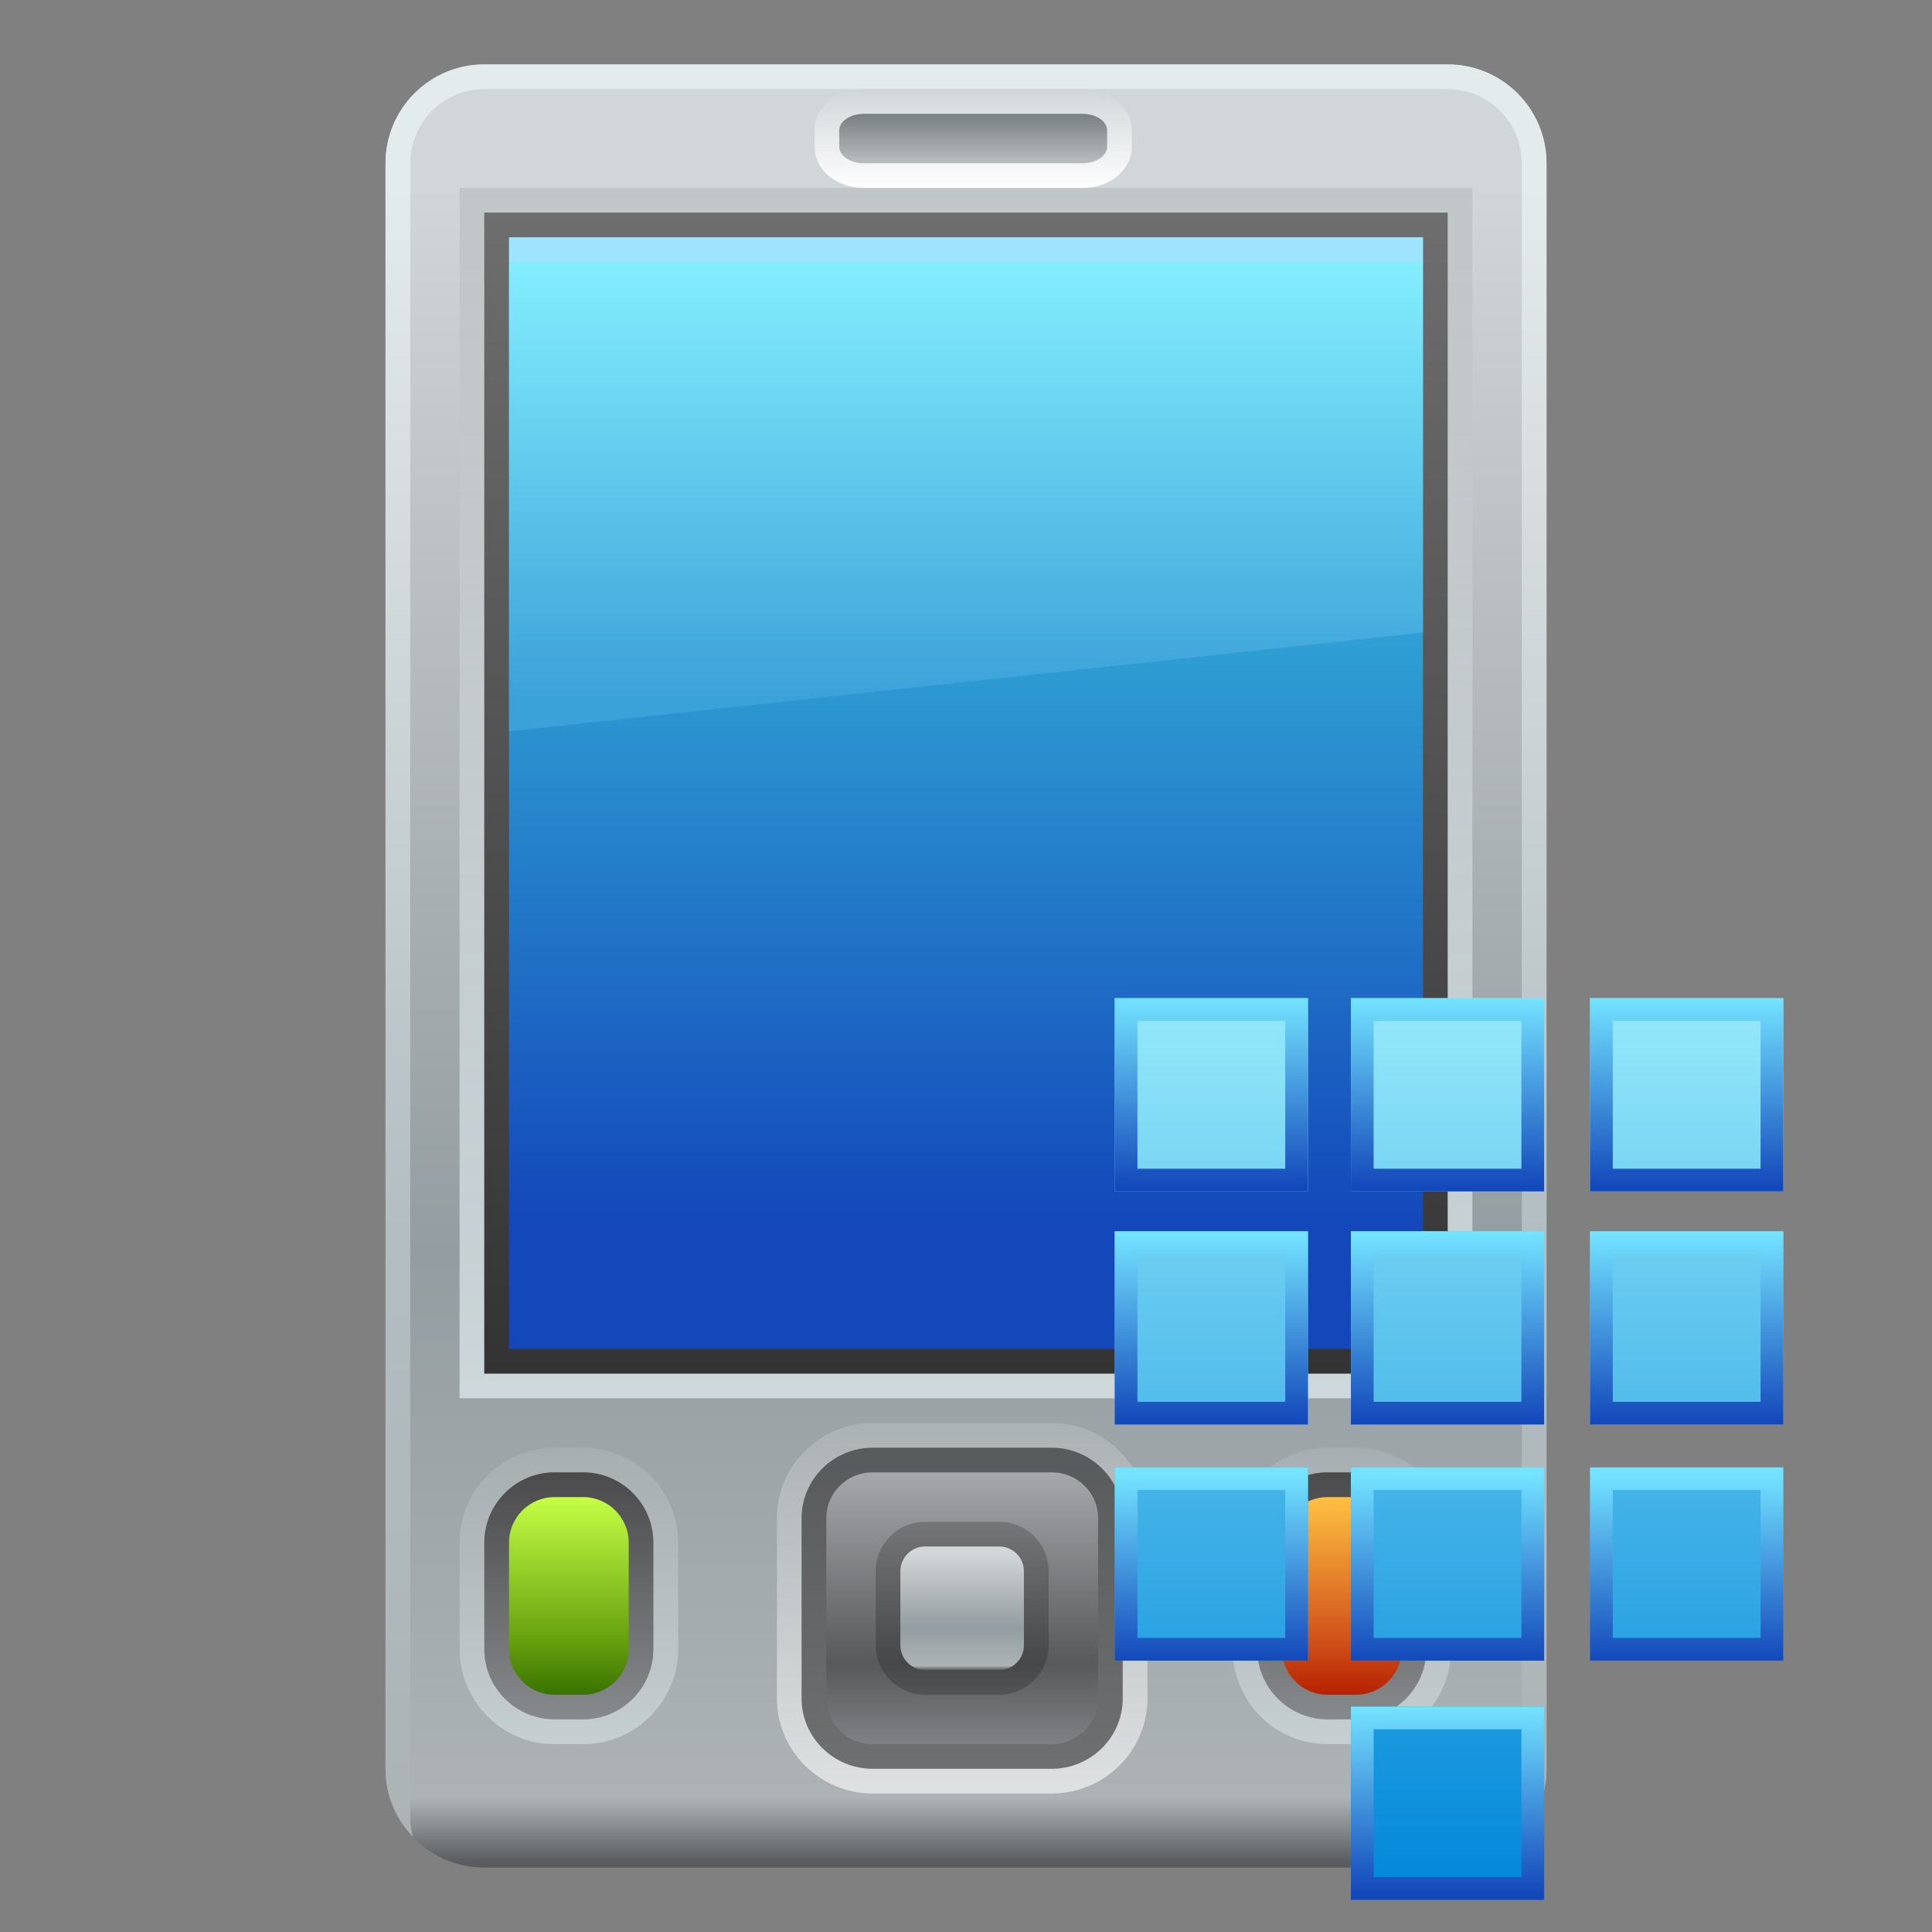 <?xml version="1.0" encoding="UTF-8"?>
<!DOCTYPE svg PUBLIC "-//W3C//DTD SVG 1.1 Tiny//EN" "http://www.w3.org/Graphics/SVG/1.1/DTD/svg11-tiny.dtd">
<svg baseProfile="tiny" height="60" viewBox="0 0 60 60" width="60" xmlns="http://www.w3.org/2000/svg" xmlns:xlink="http://www.w3.org/1999/xlink">
<rect x="0" y="0" width="60" height="60" fill="#808080" stroke="none"/>
<g>
<rect fill="none" height="60" width="60"/>
<linearGradient gradientUnits="userSpaceOnUse" id="SVGID_1_" x1="30" x2="30" y1="2.001" y2="57.855">
<stop offset="0" style="stop-color:#D1D7D9"/>
<stop offset="0.067" style="stop-color:#D1D7D9"/>
<stop offset="0.261" style="stop-color:#BDC2C4"/>
<stop offset="0.661" style="stop-color:#949DA1"/>
<stop offset="0.964" style="stop-color:#ADB3B5"/>
<stop offset="1" style="stop-color:#595C5E"/>
</linearGradient>
<path d="M48.027,54.932c0,1.693-1.375,3.069-3.068,3.069h-29.92c-1.693,0-3.066-1.376-3.066-3.069V5.07  c0-1.696,1.373-3.069,3.066-3.069h29.92c1.693,0,3.068,1.373,3.068,3.069V54.932z" fill="url(#SVGID_1_)"/>
<linearGradient gradientUnits="userSpaceOnUse" id="SVGID_2_" x1="30" x2="30" y1="2.001" y2="56.899">
<stop offset="0" style="stop-color:#E4EBED"/>
<stop offset="0.067" style="stop-color:#E4EBED"/>
<stop offset="0.261" style="stop-color:#D6DCDE"/>
<stop offset="0.661" style="stop-color:#B2BEC2"/>
<stop offset="1" style="stop-color:#ADB3B5"/>
</linearGradient>
<path d="M44.959,2.001h-29.92c-1.693,0-3.066,1.373-3.066,3.069v49.861c0,0.82,0.324,1.56,0.848,2.11  c-0.047-0.187-0.08-0.377-0.08-0.575v-1.535V6.602V5.07c0-1.271,1.031-2.304,2.299-2.304h29.92c1.268,0,2.301,1.033,2.301,2.304  v1.531v48.33v1.535c0,0.198-0.033,0.389-0.08,0.575c0.521-0.551,0.848-1.29,0.848-2.11V5.07C48.027,3.374,46.652,2.001,44.959,2.001  z" fill="url(#SVGID_2_)"/>
<linearGradient gradientUnits="userSpaceOnUse" id="SVGID_3_" x1="30" x2="30" y1="5.892" y2="43.428">
<stop offset="0" style="stop-color:#B6BBBD"/>
<stop offset="1" style="stop-color:#F0FBFF"/>
</linearGradient>
<rect fill="url(#SVGID_3_)" fill-opacity="0.6" height="37.589" stroke-opacity="0.6" width="31.453" x="14.273" y="5.836"/>
<linearGradient gradientUnits="userSpaceOnUse" id="SVGID_4_" x1="29.999" x2="29.999" y1="6.655" y2="42.662">
<stop offset="0" style="stop-color:#6E6E6E"/>
<stop offset="1" style="stop-color:#333333"/>
</linearGradient>
<rect fill="url(#SVGID_4_)" height="36.058" width="29.92" x="15.039" y="6.602"/>
<linearGradient gradientUnits="userSpaceOnUse" id="SVGID_5_" x1="30" x2="30" y1="7.421" y2="41.894">
<stop offset="0" style="stop-color:#3BC8EB"/>
<stop offset="0.388" style="stop-color:#2D9BD2"/>
<stop offset="0.891" style="stop-color:#1347BA"/>
<stop offset="1" style="stop-color:#1347BA"/>
</linearGradient>
<rect fill="url(#SVGID_5_)" height="34.521" width="28.383" x="15.809" y="7.37"/>
<linearGradient gradientUnits="userSpaceOnUse" id="SVGID_6_" x1="30" x2="30" y1="7.971" y2="21.69">
<stop offset="0" style="stop-color:#85EFFF"/>
<stop offset="1" style="stop-color:#3BA1D9"/>
</linearGradient>
<polygon fill="url(#SVGID_6_)" points="44.191,19.644 15.809,22.712 15.809,8.137 44.191,8.137 "/>
<rect fill="#9FE4FF" height="0.767" width="28.383" x="15.809" y="7.37"/>
<linearGradient gradientUnits="userSpaceOnUse" id="SVGID_7_" x1="30.224" x2="30.224" y1="5.873" y2="2.803">
<stop offset="0" style="stop-color:#FFFFFF"/>
<stop offset="1" style="stop-color:#D1D7D9"/>
</linearGradient>
<path d="M26.832,5.836c-0.861,0-1.535-0.563-1.535-1.279v-0.51c0-0.718,0.674-1.28,1.535-1.28h6.785  c0.859,0,1.533,0.563,1.533,1.28v0.51c0,0.716-0.674,1.279-1.533,1.279H26.832z" fill="url(#SVGID_7_)"/>
<linearGradient gradientUnits="userSpaceOnUse" id="SVGID_8_" x1="30.224" x2="30.224" y1="3.216" y2="5.199">
<stop offset="0" style="stop-color:#6C7375"/>
<stop offset="1" style="stop-color:#BDC2C4"/>
</linearGradient>
<path d="M34.383,4.557c0,0.283-0.342,0.514-0.766,0.514h-6.785c-0.424,0-0.768-0.23-0.768-0.514v-0.51  c0-0.283,0.344-0.512,0.768-0.512h6.785c0.424,0,0.766,0.229,0.766,0.512V4.557z" fill="url(#SVGID_8_)"/>
<linearGradient gradientUnits="userSpaceOnUse" id="SVGID_9_" x1="29.882" x2="29.882" y1="44.224" y2="55.628">
<stop offset="0" style="stop-color:#B6BBBD"/>
<stop offset="1" style="stop-color:#FFFFFF"/>
</linearGradient>
<path d="M27.109,55.7c-1.645,0-2.98-1.323-2.98-2.951v-5.606c0-1.627,1.336-2.951,2.98-2.951  h5.545c1.645,0,2.98,1.324,2.98,2.951v5.606c0,1.628-1.336,2.951-2.98,2.951H27.109z" fill="url(#SVGID_9_)" fill-opacity="0.6" stroke-opacity="0.6"/>
<path d="M27.105,54.932c-1.219,0-2.211-0.979-2.211-2.183v-5.606c0-1.204,0.992-2.183,2.211-2.183  h5.553c1.219,0,2.209,0.979,2.209,2.183v5.606c0,1.204-0.99,2.183-2.209,2.183H27.105z" fill="#020202" fill-opacity="0.5" stroke-opacity="0.5"/>
<linearGradient gradientUnits="userSpaceOnUse" id="SVGID_10_" x1="29.882" x2="29.882" y1="45.687" y2="54.181">
<stop offset="0" style="stop-color:#A6A8AB"/>
<stop offset="0.703" style="stop-color:#58595B"/>
<stop offset="1" style="stop-color:#808184"/>
</linearGradient>
<path d="M34.102,52.749c0,0.783-0.645,1.417-1.438,1.417h-5.566c-0.793,0-1.436-0.634-1.436-1.417v-5.606  c0-0.783,0.643-1.417,1.436-1.417h5.566c0.793,0,1.438,0.634,1.438,1.417V52.749z" fill="url(#SVGID_10_)"/>
<path d="M28.73,52.632c-0.846,0-1.533-0.688-1.533-1.534v-2.303c0-0.847,0.688-1.534,1.533-1.534  h2.303c0.846,0,1.533,0.688,1.533,1.534v2.303c0,0.847-0.688,1.534-1.533,1.534H28.73z" fill="#020202" fill-opacity="0.2" stroke-opacity="0.2"/>
<linearGradient gradientUnits="userSpaceOnUse" id="SVGID_11_" x1="29.881" x2="29.881" y1="48.01" y2="51.87">
<stop offset="0" style="stop-color:#D1D7D9"/>
<stop offset="0.067" style="stop-color:#D1D7D9"/>
<stop offset="0.261" style="stop-color:#BDC2C4"/>
<stop offset="0.661" style="stop-color:#949DA1"/>
<stop offset="0.964" style="stop-color:#ADB3B5"/>
<stop offset="1" style="stop-color:#595C5E"/>
</linearGradient>
<path d="M28.73,51.863c-0.422,0-0.768-0.345-0.768-0.766v-2.303c0-0.422,0.346-0.767,0.768-0.767h2.303  c0.42,0,0.766,0.345,0.766,0.767v2.303c0,0.421-0.346,0.766-0.766,0.766H28.73z" fill="url(#SVGID_11_)"/>
<linearGradient gradientUnits="userSpaceOnUse" id="SVGID_12_" x1="17.667" x2="17.667" y1="44.917" y2="54.182">
<stop offset="0" style="stop-color:#B6BBBD"/>
<stop offset="1" style="stop-color:#F0FBFF"/>
</linearGradient>
<path d="M17.223,54.166c-1.625,0-2.949-1.323-2.949-2.951v-3.307  c0-1.624,1.324-2.948,2.949-2.948h0.887c1.627,0,2.951,1.324,2.951,2.948v3.307c0,1.628-1.324,2.951-2.951,2.951H17.223z" fill="url(#SVGID_12_)" fill-opacity="0.4" stroke-opacity="0.4"/>
<linearGradient gradientUnits="userSpaceOnUse" id="SVGID_13_" x1="17.665" x2="17.665" y1="45.69" y2="53.411">
<stop offset="0" style="stop-color:#231F20"/>
<stop offset="1" style="stop-color:#6D6E70"/>
</linearGradient>
<path d="M17.223,53.397c-1.203,0-2.184-0.979-2.184-2.183v-3.307  c0-1.201,0.98-2.183,2.184-2.183h0.887c1.205,0,2.182,0.981,2.182,2.183v3.307c0,1.204-0.977,2.183-2.182,2.183H17.223z" fill="url(#SVGID_13_)" fill-opacity="0.7" stroke-opacity="0.7"/>
<linearGradient gradientUnits="userSpaceOnUse" id="SVGID_14_" x1="17.667" x2="17.667" y1="46.466" y2="52.643">
<stop offset="0" style="stop-color:#C6FF45"/>
<stop offset="0.727" style="stop-color:#66A00E"/>
<stop offset="1" style="stop-color:#387300"/>
</linearGradient>
<path d="M19.525,51.215c0,0.783-0.635,1.417-1.416,1.417h-0.887c-0.779,0-1.414-0.634-1.414-1.417v-3.307  c0-0.78,0.635-1.414,1.414-1.414h0.887c0.781,0,1.416,0.634,1.416,1.414V51.215z" fill="url(#SVGID_14_)"/>
<linearGradient gradientUnits="userSpaceOnUse" id="SVGID_15_" x1="41.672" x2="41.672" y1="44.917" y2="54.182">
<stop offset="0" style="stop-color:#B6BBBD"/>
<stop offset="1" style="stop-color:#F0FBFF"/>
</linearGradient>
<path d="M41.229,54.166c-1.625,0-2.949-1.323-2.949-2.951v-3.307  c0-1.624,1.324-2.948,2.949-2.948h0.885c1.627,0,2.951,1.324,2.951,2.948v3.307c0,1.628-1.324,2.951-2.951,2.951H41.229z" fill="url(#SVGID_15_)" fill-opacity="0.4" stroke-opacity="0.4"/>
<linearGradient gradientUnits="userSpaceOnUse" id="SVGID_16_" x1="41.671" x2="41.671" y1="45.69" y2="53.411">
<stop offset="0" style="stop-color:#231F20"/>
<stop offset="1" style="stop-color:#6D6E70"/>
</linearGradient>
<path d="M41.229,53.397c-1.203,0-2.184-0.979-2.184-2.183v-3.307  c0-1.201,0.98-2.183,2.184-2.183h0.885c1.205,0,2.184,0.981,2.184,2.183v3.307c0,1.204-0.979,2.183-2.184,2.183H41.229z" fill="url(#SVGID_16_)" fill-opacity="0.7" stroke-opacity="0.7"/>
<linearGradient gradientUnits="userSpaceOnUse" id="SVGID_17_" x1="41.672" x2="41.672" y1="46.466" y2="52.643">
<stop offset="0" style="stop-color:#FFC142"/>
<stop offset="0.746" style="stop-color:#CF4E18"/>
<stop offset="1" style="stop-color:#B52100"/>
</linearGradient>
<path d="M43.531,51.215c0,0.783-0.637,1.417-1.418,1.417h-0.885c-0.781,0-1.416-0.634-1.416-1.417v-3.307  c0-0.78,0.635-1.414,1.416-1.414h0.885c0.781,0,1.418,0.634,1.418,1.414V51.215z" fill="url(#SVGID_17_)"/>
<rect fill="none" height="60" width="60"/>
</g>
<g transform="matrix(1 0 0 1 30 30)">
<linearGradient gradientUnits="userSpaceOnUse" id="SVGID_1__" x1="7.62" x2="7.62" y1="1" y2="28.843">
<stop offset="0" style="stop-color:#96E9FA"/>
<stop offset="1" style="stop-color:#0087D9"/>
</linearGradient>
<rect fill="url(#SVGID_1__)" height="6" width="6" x="4.62" y="1"/>
<linearGradient gradientUnits="userSpaceOnUse" id="SVGID_2__" x1="14.954" x2="14.954" y1="1" y2="28.843">
<stop offset="0" style="stop-color:#96E9FA"/>
<stop offset="1" style="stop-color:#0087D9"/>
</linearGradient>
<rect fill="url(#SVGID_2__)" height="6" width="6" x="11.954" y="1"/>
<linearGradient gradientUnits="userSpaceOnUse" id="SVGID_3__" x1="22.381" x2="22.381" y1="1" y2="28.843">
<stop offset="0" style="stop-color:#96E9FA"/>
<stop offset="1" style="stop-color:#0087D9"/>
</linearGradient>
<rect fill="url(#SVGID_3__)" height="6" width="6" x="19.381" y="1"/>
<linearGradient gradientUnits="userSpaceOnUse" id="SVGID_4__" x1="7.62" x2="7.62" y1="1" y2="28.846">
<stop offset="0" style="stop-color:#96E9FA"/>
<stop offset="1" style="stop-color:#0087D9"/>
</linearGradient>
<rect fill="url(#SVGID_4__)" height="6" width="6" x="4.62" y="8.239"/>
<linearGradient gradientUnits="userSpaceOnUse" id="SVGID_5__" x1="14.954" x2="14.954" y1="1" y2="28.846">
<stop offset="0" style="stop-color:#96E9FA"/>
<stop offset="1" style="stop-color:#0087D9"/>
</linearGradient>
<rect fill="url(#SVGID_5__)" height="6" width="6" x="11.954" y="8.239"/>
<linearGradient gradientUnits="userSpaceOnUse" id="SVGID_6__" x1="22.381" x2="22.381" y1="1" y2="28.846">
<stop offset="0" style="stop-color:#96E9FA"/>
<stop offset="1" style="stop-color:#0087D9"/>
</linearGradient>
<rect fill="url(#SVGID_6__)" height="6" width="6" x="19.381" y="8.239"/>
<linearGradient gradientUnits="userSpaceOnUse" id="SVGID_7__" x1="7.62" x2="7.62" y1="1.002" y2="28.844">
<stop offset="0" style="stop-color:#96E9FA"/>
<stop offset="1" style="stop-color:#0087D9"/>
</linearGradient>
<rect fill="url(#SVGID_7__)" height="5.999" width="6" x="4.62" y="15.572"/>
<linearGradient gradientUnits="userSpaceOnUse" id="SVGID_8__" x1="14.954" x2="14.954" y1="1.002" y2="28.844">
<stop offset="0" style="stop-color:#96E9FA"/>
<stop offset="1" style="stop-color:#0087D9"/>
</linearGradient>
<rect fill="url(#SVGID_8__)" height="5.999" width="6" x="11.954" y="15.572"/>
<linearGradient gradientUnits="userSpaceOnUse" id="SVGID_9__" x1="14.954" x2="14.954" y1="1.005" y2="28.845">
<stop offset="0" style="stop-color:#96E9FA"/>
<stop offset="1" style="stop-color:#0087D9"/>
</linearGradient>
<rect fill="url(#SVGID_9__)" height="6" width="6" x="11.954" y="23"/>
<linearGradient gradientUnits="userSpaceOnUse" id="SVGID_10__" x1="22.381" x2="22.381" y1="1.002" y2="28.844">
<stop offset="0" style="stop-color:#96E9FA"/>
<stop offset="1" style="stop-color:#0087D9"/>
</linearGradient>
<rect fill="url(#SVGID_10__)" height="5.999" width="6" x="19.381" y="15.572"/>
<linearGradient gradientUnits="userSpaceOnUse" id="SVGID_11__" x1="7.62" x2="7.62" y1="1" y2="6.904">
<stop offset="0" style="stop-color:#73E3FF"/>
<stop offset="1" style="stop-color:#1347BA"/>
</linearGradient>
<path d="M9.915,1.705v4.591h-4.59V1.705H9.915 M10.619,1h-6v6h6V1L10.619,1z" fill="url(#SVGID_11__)"/>
<linearGradient gradientUnits="userSpaceOnUse" id="SVGID_12__" x1="14.954" x2="14.954" y1="1" y2="6.904">
<stop offset="0" style="stop-color:#73E3FF"/>
<stop offset="1" style="stop-color:#1347BA"/>
</linearGradient>
<path d="M17.249,1.705v4.591h-4.59V1.705H17.249 M17.954,1h-6v6h6V1L17.954,1z" fill="url(#SVGID_12__)"/>
<linearGradient gradientUnits="userSpaceOnUse" id="SVGID_13__" x1="22.381" x2="22.381" y1="1" y2="6.904">
<stop offset="0" style="stop-color:#73E3FF"/>
<stop offset="1" style="stop-color:#1347BA"/>
</linearGradient>
<path d="M24.676,1.705v4.591h-4.59V1.705H24.676 M25.381,1h-6v6h6V1L25.381,1z" fill="url(#SVGID_13__)"/>
<linearGradient gradientUnits="userSpaceOnUse" id="SVGID_14__" x1="7.62" x2="7.62" y1="8.312" y2="14.215">
<stop offset="0" style="stop-color:#73E3FF"/>
<stop offset="1" style="stop-color:#1347BA"/>
</linearGradient>
<path d="M9.915,8.943v4.591h-4.59V8.943H9.915 M10.619,8.239h-6v6h6V8.239L10.619,8.239z" fill="url(#SVGID_14__)"/>
<linearGradient gradientUnits="userSpaceOnUse" id="SVGID_15__" x1="14.954" x2="14.954" y1="8.312" y2="14.215">
<stop offset="0" style="stop-color:#73E3FF"/>
<stop offset="1" style="stop-color:#1347BA"/>
</linearGradient>
<path d="M17.249,8.943v4.591h-4.59V8.943H17.249 M17.954,8.239h-6v6h6V8.239L17.954,8.239z" fill="url(#SVGID_15__)"/>
<linearGradient gradientUnits="userSpaceOnUse" id="SVGID_16__" x1="22.381" x2="22.381" y1="8.312" y2="14.215">
<stop offset="0" style="stop-color:#73E3FF"/>
<stop offset="1" style="stop-color:#1347BA"/>
</linearGradient>
<path d="M24.676,8.943v4.591h-4.59V8.943H24.676 M25.381,8.239h-6v6h6V8.239L25.381,8.239z" fill="url(#SVGID_16__)"/>
<linearGradient gradientUnits="userSpaceOnUse" id="SVGID_17__" x1="7.62" x2="7.62" y1="15.799" y2="21.613">
<stop offset="0" style="stop-color:#73E3FF"/>
<stop offset="1" style="stop-color:#1347BA"/>
</linearGradient>
<path d="M9.915,16.275v4.592h-4.59v-4.592H9.915 M10.619,15.572h-6v5.999h6V15.572L10.619,15.572z" fill="url(#SVGID_17__)"/>
<linearGradient gradientUnits="userSpaceOnUse" id="SVGID_18_" x1="14.954" x2="14.954" y1="15.799" y2="21.613">
<stop offset="0" style="stop-color:#73E3FF"/>
<stop offset="1" style="stop-color:#1347BA"/>
</linearGradient>
<path d="M17.249,16.275v4.592h-4.59v-4.592H17.249 M17.954,15.572h-6v5.999h6V15.572L17.954,15.572z" fill="url(#SVGID_18_)"/>
<linearGradient gradientUnits="userSpaceOnUse" id="SVGID_19_" x1="14.954" x2="14.954" y1="23.023" y2="28.835">
<stop offset="0" style="stop-color:#73E3FF"/>
<stop offset="1" style="stop-color:#1347BA"/>
</linearGradient>
<path d="M17.249,23.705v4.59h-4.59v-4.59H17.249 M17.954,23h-6v6h6V23L17.954,23z" fill="url(#SVGID_19_)"/>
<linearGradient gradientUnits="userSpaceOnUse" id="SVGID_20_" x1="22.381" x2="22.381" y1="15.799" y2="21.613">
<stop offset="0" style="stop-color:#73E3FF"/>
<stop offset="1" style="stop-color:#1347BA"/>
</linearGradient>
<path d="M24.676,16.275v4.592h-4.59v-4.592H24.676 M25.381,15.572h-6v5.999h6V15.572L25.381,15.572z" fill="url(#SVGID_20_)"/>
<rect fill="none" height="30" width="30"/>
</g>
</svg>

